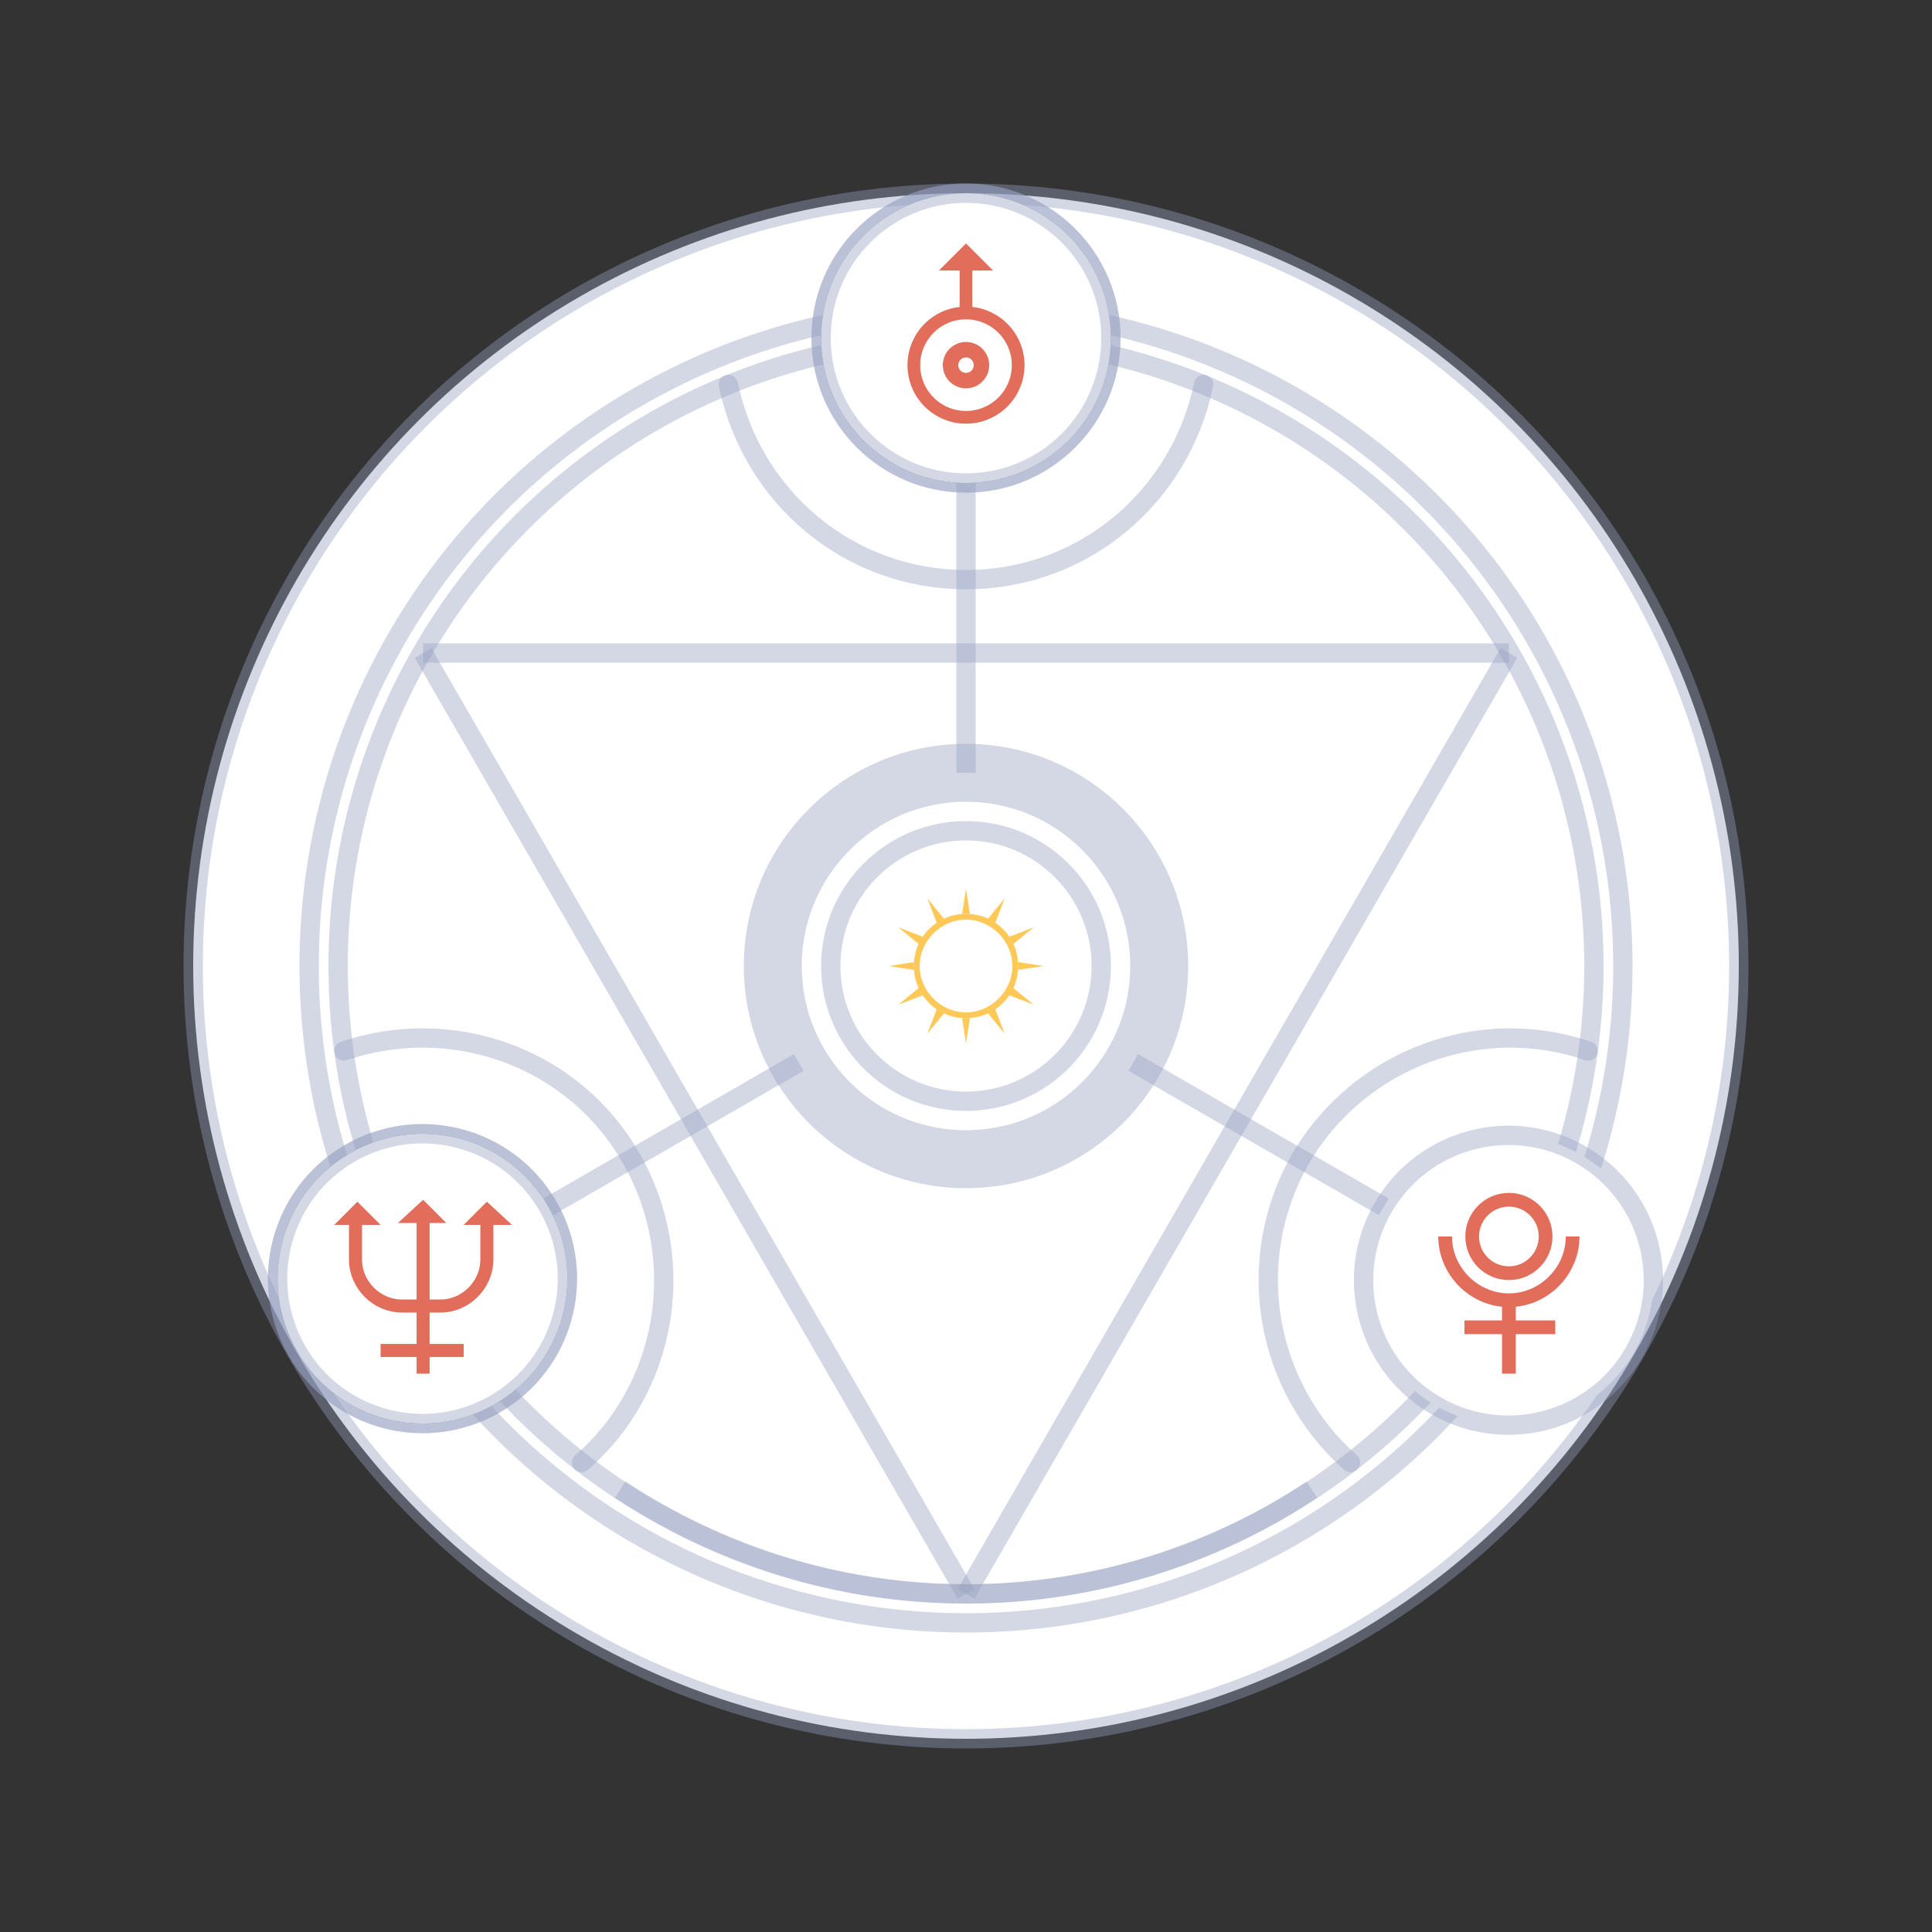 <svg class="ldi-1u3zdc" width="100%" height="100%" xmlns="http://www.w3.org/2000/svg" xmlns:xlink="http://www.w3.org/1999/xlink" viewBox="0 0 100 100" preserveAspectRatio="xMidYMid"><rect x="0" y="0" width="100" height="100" fill="#333333" stroke="none"/><!--?xml version="1.0" encoding="utf-8"?--><!--Generator: Adobe Illustrator 21.0.0, SVG Export Plug-In . SVG Version: 6.00 Build 0)--><svg version="1.1" id="圖層_1" xmlns="http://www.w3.org/2000/svg" xmlns:xlink="http://www.w3.org/1999/xlink" x="0px" y="0px" viewBox="0 0 100 100" style="transform-origin: 50px 50px 0px;" xml:space="preserve"><g style="transform-origin: 50px 50px 0px;"><g style="transform-origin: 50px 50px 0px; transform: scale(1);"><g class="" style="transform-origin: 50px 50px 0px; animation-duration: 1s; animation-delay: -1s; animation-direction: normal;"><g><style type="text/css" style="transform-origin: 50px 50px 0px; animation-duration: 1s; animation-delay: -1s; animation-direction: normal;" class="ld ld-spin">.st0{fill:#E0E0E0;} .st1{fill:#F8B26A;} .st2{fill:#F5E6C8;} .st3{fill:#849B87;} .st4{opacity:0.2;fill:#F8B26A;} .st5{opacity:0.2;fill:#ABBD81;} .st6{opacity:0.5;fill:#F8B26A;} .st7{opacity:0.5;fill:#ABBD81;} .st8{fill:none;stroke:#E0E0E0;stroke-width:4;stroke-miterlimit:10;} .st9{fill:#666666;} .st10{fill:#F47E60;} .st11{fill:#ABBD81;} .st12{fill:#A0C8D7;} .st13{fill:#333333;} .st14{fill:#FFFFFF;stroke:#1A1A1A;stroke-width:6;stroke-linejoin:round;stroke-miterlimit:10;} .st15{fill:#666666;stroke:#1A1A1A;stroke-width:6;stroke-linejoin:round;stroke-miterlimit:10;} .st16{fill:none;stroke:#1A1A1A;stroke-width:6;stroke-miterlimit:10;} .st17{fill:#1A1A1A;} .st18{fill:#FFFFFF;stroke:#1A1A1A;stroke-width:6;stroke-miterlimit:10;} .st19{fill:#666666;stroke:#1A1A1A;stroke-width:6;stroke-miterlimit:10;} .st20{fill:none;stroke:#FFFFFF;stroke-width:6;stroke-miterlimit:10;} .st21{fill:none;stroke:#FFFFFF;stroke-width:6;stroke-linejoin:round;stroke-miterlimit:10;} .st22{fill:#FFFFFF;} .st23{fill:#353035;} .st24{fill:#F5E169;} .st25{fill:none;stroke:#ABBD81;stroke-width:8;stroke-linecap:round;stroke-miterlimit:10;} .st26{fill:none;stroke:#E0E0E0;stroke-width:8;stroke-linecap:round;stroke-miterlimit:10;} .st27{fill:#FFDC6C;} .st28{fill:none;} .st29{fill:#C59B6D;} .st30{fill:#E6E6E6;} .st31{fill:#77A4BD;} .st32{fill:#6079BD;} .st33{fill:#405A9E;} .st34{fill:none;stroke:#405A9E;stroke-width:1.129;stroke-miterlimit:10;} .st35{fill:#7D5A41;} .st36{fill:#E6CCAE;} .st37{fill:#CC632F;} .st38{fill:#998268;} .st39{fill:#D4C097;} .st40{fill:#A8A8A8;} .st41{fill:#CCCCCC;} .st42{fill:#999999;} .st43{stroke:#000000;stroke-width:1.874;stroke-miterlimit:10;} .st44{fill:#FFFFFF;stroke:#000000;stroke-width:1.125;stroke-miterlimit:10;} .st45{fill:#FFDC6D;} .st46{fill:#A0C8D7;stroke:#FFFFFF;stroke-width:4;stroke-linecap:round;stroke-miterlimit:10;} .st47{stroke:#F5E6C8;stroke-linecap:round;stroke-linejoin:round;stroke-miterlimit:10;} .st48{fill:none;stroke:#F5E6C8;stroke-linecap:round;stroke-linejoin:round;stroke-miterlimit:10;} .st49{fill:#FFFFFF;stroke:#F5E6C8;stroke-linecap:round;stroke-linejoin:round;stroke-miterlimit:10;} .st50{fill:none;stroke:#F5E6C8;stroke-miterlimit:10;} .st51{stroke:#F5E6C8;stroke-width:3;stroke-miterlimit:10;} .st52{stroke:#F5E6C8;stroke-miterlimit:10;} .st53{fill:none;stroke:#F5E6C8;stroke-linecap:round;stroke-linejoin:round;} .st54{fill:none;stroke:#F5E169;stroke-width:0.711;stroke-miterlimit:10;} .st55{fill:none;stroke:#F5E169;stroke-width:0.675;stroke-miterlimit:10;} .st56{fill:none;stroke:#F5E169;stroke-width:0.659;stroke-miterlimit:10;} .st57{fill:#1A1A1A;stroke:#F5E169;stroke-width:0.8;stroke-miterlimit:10;} .st58{fill:#FF0000;} .st59{fill:#D686A5;} .st60{fill:#AFA5CD;} .st61{opacity:0.5;fill:none;} .st62{opacity:0.2;fill:#849B87;} .st63{opacity:0.2;fill:#A0C8D7;} .st64{opacity:0.2;fill:#77A4BD;} .st65{opacity:0.5;fill:#849B87;} .st66{opacity:0.5;fill:#A0C8D7;} .st67{opacity:0.5;fill:#77A4BD;} .st68{fill:none;stroke:#333333;stroke-width:4;stroke-miterlimit:10;} .st69{fill:#F5E6C8;stroke:#333333;stroke-width:3;stroke-miterlimit:10;}</style><g style="transform-origin: 50px 50px 0px; animation-duration: 1s; animation-delay: -0.988s; animation-direction: normal;" class="ld ld-spin"><circle class="st47" cx="50" cy="50" r="40" fill="#ffffff" stroke="rgba(58.941%,62.194%,74.742%,0.411)" style="fill: rgb(255, 255, 255); stroke: rgba(150, 159, 191, 0.41);"></circle></g><g style="transform-origin: 50px 50px 0px; animation-duration: 1s; animation-delay: -0.976s; animation-direction: normal;" class="ld ld-spin"><circle class="st48" cx="50" cy="50" r="32.5" stroke="rgba(58.941%,62.194%,74.742%,0.411)" style="stroke: rgba(150, 159, 191, 0.41);"></circle></g><g style="transform-origin: 50px 50px 0px; animation-duration: 1s; animation-delay: -0.964s; animation-direction: normal;" class="ld ld-spin"><circle class="st48" cx="50" cy="50" r="34" stroke="rgba(58.941%,62.194%,74.742%,0.411)" style="stroke: rgba(150, 159, 191, 0.41);"></circle></g><g style="transform-origin: 50px 50px 0px; animation-duration: 1s; animation-delay: -0.952s; animation-direction: normal;" class="ld ld-spin"><circle class="st49" cx="50" cy="17.5" r="7.5" stroke="rgba(58.941%,62.194%,74.742%,0.411)" fill="#424964" style="stroke: rgba(150, 159, 191, 0.41); fill: rgb(66, 73, 100);"></circle></g><g style="transform-origin: 50px 50px 0px; animation-duration: 1s; animation-delay: -0.94s; animation-direction: normal;" class="ld ld-spin"><ellipse transform="matrix(0.866 -0.5 0.5 0.866 -30.197 19.803)" class="st49" cx="21.9" cy="66.2" rx="7.5" ry="7.5" stroke="rgba(58.941%,62.194%,74.742%,0.411)" fill="#424964" style="stroke: rgba(150, 159, 191, 0.41); fill: rgb(66, 73, 100);"></ellipse></g><g style="transform-origin: 50px 50px 0px; animation-duration: 1s; animation-delay: -0.928s; animation-direction: normal;" class="ld ld-spin"><line class="st50" x1="50" y1="50" x2="78.1" y2="66.2" stroke="rgba(58.941%,62.194%,74.742%,0.411)" style="stroke: rgba(150, 159, 191, 0.41);"></line></g><g style="transform-origin: 50px 50px 0px; animation-duration: 1s; animation-delay: -0.916s; animation-direction: normal;" class="ld ld-spin"><line class="st50" x1="50" y1="50" x2="50" y2="17.5" stroke="rgba(58.941%,62.194%,74.742%,0.411)" style="stroke: rgba(150, 159, 191, 0.41);"></line></g><g style="transform-origin: 50px 50px 0px; animation-duration: 1s; animation-delay: -0.904s; animation-direction: normal;" class="ld ld-spin"><line class="st50" x1="50" y1="50" x2="21.9" y2="66.2" stroke="rgba(58.941%,62.194%,74.742%,0.411)" style="stroke: rgba(150, 159, 191, 0.41);"></line></g><g style="transform-origin: 50px 50px 0px; animation-duration: 1s; animation-delay: -0.892s; animation-direction: normal;" class="ld ld-spin"><line class="st50" x1="21.9" y1="33.8" x2="78.1" y2="33.8" stroke="rgba(58.941%,62.194%,74.742%,0.411)" style="stroke: rgba(150, 159, 191, 0.41);"></line></g><g style="transform-origin: 50px 50px 0px; animation-duration: 1s; animation-delay: -0.88s; animation-direction: normal;" class="ld ld-spin"><line class="st50" x1="50" y1="82.5" x2="78.1" y2="33.8" stroke="rgba(58.941%,62.194%,74.742%,0.411)" style="stroke: rgba(150, 159, 191, 0.41);"></line></g><g style="transform-origin: 50px 50px 0px; animation-duration: 1s; animation-delay: -0.867s; animation-direction: normal;" class="ld ld-spin"><line class="st50" x1="21.9" y1="33.8" x2="50" y2="82.5" stroke="rgba(58.941%,62.194%,74.742%,0.411)" style="stroke: rgba(150, 159, 191, 0.41);"></line></g><g style="transform-origin: 50px 50px 0px; animation-duration: 1s; animation-delay: -0.855s; animation-direction: normal;" class="ld ld-spin"><circle class="st51" cx="50" cy="50" r="10" fill="#ffffff" stroke="rgba(58.941%,62.194%,74.742%,0.411)" style="fill: rgb(255, 255, 255); stroke: rgba(150, 159, 191, 0.41);"></circle></g><g style="transform-origin: 50px 50px 0px; animation-duration: 1s; animation-delay: -0.843s; animation-direction: normal;" class="ld ld-spin"><circle class="st52" cx="50" cy="50" r="7" fill="#ffffff" stroke="rgba(58.941%,62.194%,74.742%,0.411)" style="fill: rgb(255, 255, 255); stroke: rgba(150, 159, 191, 0.41);"></circle></g><g style="transform-origin: 50px 50px 0px; animation-duration: 1s; animation-delay: -0.831s; animation-direction: normal;" class="ld ld-spin"><path class="st50" d="M67.9,77.1c-5.1,3.4-11.3,5.4-17.9,5.4s-12.7-2-17.9-5.4" stroke="rgba(58.941%,62.194%,74.742%,0.411)" style="stroke: rgba(150, 159, 191, 0.41);"></path></g><g style="transform-origin: 50px 50px 0px; animation-duration: 1s; animation-delay: -0.819s; animation-direction: normal;" class="ld ld-spin"><path class="st53" d="M82.2,54.4c-5.5-1.9-11.8,0.3-14.9,5.6c-3,5.3-1.8,11.8,2.6,15.7" stroke="rgba(58.941%,62.194%,74.742%,0.411)" style="stroke: rgba(150, 159, 191, 0.41);"></path></g><g style="transform-origin: 50px 50px 0px; animation-duration: 1s; animation-delay: -0.807s; animation-direction: normal;" class="ld ld-spin"><path class="st53" d="M62.3,19.9C61.1,25.7,56.1,30,50,30s-11.1-4.3-12.3-10.1" stroke="rgba(58.941%,62.194%,74.742%,0.411)" style="stroke: rgba(150, 159, 191, 0.41);"></path></g><g style="transform-origin: 50px 50px 0px; animation-duration: 1s; animation-delay: -0.795s; animation-direction: normal;" class="ld ld-spin"><path class="st53" d="M30.1,75.7c4.4-3.8,5.6-10.4,2.6-15.7c-3-5.3-9.3-7.5-14.9-5.6" stroke="rgba(58.941%,62.194%,74.742%,0.411)" style="stroke: rgba(150, 159, 191, 0.41);"></path></g><g style="transform-origin: 50px 50px 0px; animation-duration: 1s; animation-delay: -0.783s; animation-direction: normal;" class="ld ld-spin"><circle class="st47" cx="50" cy="17.5" r="7.5" fill="#ffffff" stroke="rgba(58.941%,62.194%,74.742%,0.411)" style="fill: rgb(255, 255, 255); stroke: rgba(150, 159, 191, 0.41);"></circle></g><g style="transform-origin: 50px 50px 0px; animation-duration: 1s; animation-delay: -0.771s; animation-direction: normal;" class="ld ld-spin"><ellipse transform="matrix(0.866 -0.5 0.5 0.866 -30.197 19.803)" class="st47" cx="21.9" cy="66.2" rx="7.5" ry="7.5" fill="#ffffff" stroke="rgba(58.941%,62.194%,74.742%,0.411)" style="fill: rgb(255, 255, 255); stroke: rgba(150, 159, 191, 0.41);"></ellipse></g><g style="transform-origin: 50px 50px 0px; animation-duration: 1s; animation-delay: -0.759s; animation-direction: normal;" class="ld ld-spin"><ellipse transform="matrix(0.5 -0.866 0.866 0.5 -18.301 100.801)" class="st47" cx="78.1" cy="66.2" rx="7.5" ry="7.5" fill="#ffffff" stroke="rgba(58.941%,62.194%,74.742%,0.411)" style="fill: rgb(255, 255, 255); stroke: rgba(150, 159, 191, 0.41);"></ellipse></g><g style="transform-origin: 50px 50px 0px;"><g><g style="transform-origin: 50px 50px 0px; animation-duration: 1s; animation-delay: -0.747s; animation-direction: normal;" class="ld ld-spin"><path class="st54" d="M81.4,64c0,1.8-1.5,3.3-3.3,3.3c-1.8,0-3.3-1.5-3.3-3.3" stroke="#E26D5A" style="stroke: rgb(226, 109, 90);"></path></g><g style="transform-origin: 50px 50px 0px; animation-duration: 1s; animation-delay: -0.735s; animation-direction: normal;" class="ld ld-spin"><circle class="st54" cx="78.1" cy="64" r="1.9" stroke="#E26D5A" style="stroke: rgb(226, 109, 90);"></circle></g><g style="transform-origin: 50px 50px 0px; animation-duration: 1s; animation-delay: -0.723s; animation-direction: normal;" class="ld ld-spin"><line class="st54" x1="78.1" y1="67.2" x2="78.1" y2="71.1" stroke="#E26D5A" style="stroke: rgb(226, 109, 90);"></line></g><g style="transform-origin: 50px 50px 0px; animation-duration: 1s; animation-delay: -0.711s; animation-direction: normal;" class="ld ld-spin"><line class="st54" x1="75.8" y1="68.7" x2="80.5" y2="68.7" stroke="#E26D5A" style="stroke: rgb(226, 109, 90);"></line></g></g></g><g style="transform-origin: 50px 50px 0px;"><g><g style="transform-origin: 50px 50px 0px;"><g><g style="transform-origin: 50px 50px 0px;"><g><g style="transform-origin: 50px 50px 0px; animation-duration: 1s; animation-delay: -0.699s; animation-direction: normal;" class="ld ld-spin"><line class="st55" x1="21.9" y1="63.2" x2="21.9" y2="71.1" stroke="#E26D5A" style="stroke: rgb(226, 109, 90);"></line></g><g style="transform-origin: 50px 50px 0px;"><g><g style="transform-origin: 50px 50px 0px; animation-duration: 1s; animation-delay: -0.687s; animation-direction: normal;" class="ld ld-spin"><polygon class="st24" points="23.1,63.3 20.6,63.3 21.9,62.1 				" fill="#E26D5A" style="fill: rgb(226, 109, 90);"></polygon></g></g></g></g></g></g></g><g style="transform-origin: 50px 50px 0px; animation-duration: 1s; animation-delay: -0.675s; animation-direction: normal;" class="ld ld-spin"><line class="st55" x1="19.7" y1="69.9" x2="24" y2="69.9" stroke="#E26D5A" style="stroke: rgb(226, 109, 90);"></line></g><g style="transform-origin: 50px 50px 0px;"><g><g style="transform-origin: 50px 50px 0px;"><g><g style="transform-origin: 50px 50px 0px; animation-duration: 1s; animation-delay: -0.663s; animation-direction: normal;" class="ld ld-spin"><path class="st55" d="M25.2,63.2v2c0,1.3-1.1,2.4-2.4,2.4h-2c-1.3,0-2.4-1.1-2.4-2.4v-2" stroke="#E26D5A" style="stroke: rgb(226, 109, 90);"></path></g><g style="transform-origin: 50px 50px 0px;"><g><g style="transform-origin: 50px 50px 0px; animation-duration: 1s; animation-delay: -0.651s; animation-direction: normal;" class="ld ld-spin"><polygon class="st24" points="26.5,63.4 24,63.4 25.2,62.2 				" fill="#E26D5A" style="fill: rgb(226, 109, 90);"></polygon></g></g></g><g style="transform-origin: 50px 50px 0px;"><g><g style="transform-origin: 50px 50px 0px; animation-duration: 1s; animation-delay: -0.639s; animation-direction: normal;" class="ld ld-spin"><polygon class="st24" points="17.3,63.4 19.7,63.4 18.5,62.2 				" fill="#E26D5A" style="fill: rgb(226, 109, 90);"></polygon></g></g></g></g></g></g></g></g></g><g style="transform-origin: 50px 50px 0px;"><g><g style="transform-origin: 50px 50px 0px; animation-duration: 1s; animation-delay: -0.627s; animation-direction: normal;" class="ld ld-spin"><circle class="st56" cx="50" cy="18.9" r="2.7" stroke="#E26D5A" style="stroke: rgb(226, 109, 90);"></circle></g><g style="transform-origin: 50px 50px 0px; animation-duration: 1s; animation-delay: -0.614s; animation-direction: normal;" class="ld ld-spin"><circle class="st57" cx="50" cy="18.9" r="0.8" stroke="#E26D5A" fill="#ffffff" style="stroke: rgb(226, 109, 90); fill: rgb(255, 255, 255);"></circle></g><g style="transform-origin: 50px 50px 0px;"><g><g style="transform-origin: 50px 50px 0px;"><g><g style="transform-origin: 50px 50px 0px; animation-duration: 1s; animation-delay: -0.602s; animation-direction: normal;" class="ld ld-spin"><line class="st56" x1="50" y1="16.3" x2="50" y2="13.8" stroke="#E26D5A" style="stroke: rgb(226, 109, 90);"></line></g><g style="transform-origin: 50px 50px 0px;"><g><g style="transform-origin: 50px 50px 0px; animation-duration: 1s; animation-delay: -0.59s; animation-direction: normal;" class="ld ld-spin"><polygon class="st24" points="48.6,14 51.4,14 50,12.6 				" fill="#E26D5A" style="fill: rgb(226, 109, 90);"></polygon></g></g></g></g></g></g></g></g></g><g style="transform-origin: 50px 50px 0px;"><g><g style="transform-origin: 50px 50px 0px; animation-duration: 1s; animation-delay: -0.578s; animation-direction: normal;" class="ld ld-spin"><path class="st1" d="M50,47.6c1.3,0,2.4,1.1,2.4,2.4s-1.1,2.4-2.4,2.4s-2.4-1.1-2.4-2.4S48.7,47.6,50,47.6 M50,47.3 c-1.5,0-2.7,1.2-2.7,2.7s1.2,2.7,2.7,2.7s2.7-1.2,2.7-2.7S51.5,47.3,50,47.3L50,47.3z" fill="#ffc857" style="fill: rgb(255, 200, 87);"></path></g></g></g><g style="transform-origin: 50px 50px 0px;"><g><g style="transform-origin: 50px 50px 0px; animation-duration: 1s; animation-delay: -0.566s; animation-direction: normal;" class="ld ld-spin"><polygon class="st1" points="49.8,47.3 50,46 50.2,47.3 	" fill="#ffc857" style="fill: rgb(255, 200, 87);"></polygon></g></g></g><g style="transform-origin: 50px 50px 0px;"><g><g style="transform-origin: 50px 50px 0px; animation-duration: 1s; animation-delay: -0.554s; animation-direction: normal;" class="ld ld-spin"><polygon class="st1" points="48.5,47.8 48,46.5 48.9,47.6 	" fill="#ffc857" style="fill: rgb(255, 200, 87);"></polygon></g></g></g><g style="transform-origin: 50px 50px 0px;"><g><g style="transform-origin: 50px 50px 0px; animation-duration: 1s; animation-delay: -0.542s; animation-direction: normal;" class="ld ld-spin"><polygon class="st1" points="47.6,48.9 46.5,48 47.8,48.5 	" fill="#ffc857" style="fill: rgb(255, 200, 87);"></polygon></g></g></g><g style="transform-origin: 50px 50px 0px;"><g><g style="transform-origin: 50px 50px 0px; animation-duration: 1s; animation-delay: -0.53s; animation-direction: normal;" class="ld ld-spin"><polygon class="st1" points="47.3,50.2 46,50 47.3,49.8 	" fill="#ffc857" style="fill: rgb(255, 200, 87);"></polygon></g></g></g><g style="transform-origin: 50px 50px 0px;"><g><g style="transform-origin: 50px 50px 0px; animation-duration: 1s; animation-delay: -0.518s; animation-direction: normal;" class="ld ld-spin"><polygon class="st1" points="47.8,51.5 46.5,52 47.6,51.1 	" fill="#ffc857" style="fill: rgb(255, 200, 87);"></polygon></g></g></g><g style="transform-origin: 50px 50px 0px;"><g><g style="transform-origin: 50px 50px 0px; animation-duration: 1s; animation-delay: -0.506s; animation-direction: normal;" class="ld ld-spin"><polygon class="st1" points="48.9,52.4 48,53.5 48.5,52.2 	" fill="#ffc857" style="fill: rgb(255, 200, 87);"></polygon></g></g></g><g style="transform-origin: 50px 50px 0px;"><g><g style="transform-origin: 50px 50px 0px; animation-duration: 1s; animation-delay: -0.494s; animation-direction: normal;" class="ld ld-spin"><polygon class="st1" points="50.2,52.7 50,54 49.8,52.7 	" fill="#ffc857" style="fill: rgb(255, 200, 87);"></polygon></g></g></g><g style="transform-origin: 50px 50px 0px;"><g><g style="transform-origin: 50px 50px 0px; animation-duration: 1s; animation-delay: -0.482s; animation-direction: normal;" class="ld ld-spin"><polygon class="st1" points="51.5,52.2 52,53.5 51.1,52.4 	" fill="#ffc857" style="fill: rgb(255, 200, 87);"></polygon></g></g></g><g style="transform-origin: 50px 50px 0px;"><g><g style="transform-origin: 50px 50px 0px; animation-duration: 1s; animation-delay: -0.47s; animation-direction: normal;" class="ld ld-spin"><polygon class="st1" points="52.4,51.1 53.5,52 52.2,51.5 	" fill="#ffc857" style="fill: rgb(255, 200, 87);"></polygon></g></g></g><g style="transform-origin: 50px 50px 0px;"><g><g style="transform-origin: 50px 50px 0px; animation-duration: 1s; animation-delay: -0.458s; animation-direction: normal;" class="ld ld-spin"><polygon class="st1" points="52.7,49.8 54,50 52.7,50.2 	" fill="#ffc857" style="fill: rgb(255, 200, 87);"></polygon></g></g></g><g style="transform-origin: 50px 50px 0px;"><g><g style="transform-origin: 50px 50px 0px; animation-duration: 1s; animation-delay: -0.446s; animation-direction: normal;" class="ld ld-spin"><polygon class="st1" points="52.2,48.5 53.5,48 52.4,48.9 	" fill="#ffc857" style="fill: rgb(255, 200, 87);"></polygon></g></g></g><g style="transform-origin: 50px 50px 0px;"><g><g style="transform-origin: 50px 50px 0px; animation-duration: 1s; animation-delay: -0.434s; animation-direction: normal;" class="ld ld-spin"><polygon class="st1" points="51.1,47.6 52,46.5 51.5,47.8 	" fill="#ffc857" style="fill: rgb(255, 200, 87);"></polygon></g></g></g></g></g></g></g><style type="text/css" style="transform-origin: 50px 50px 0px; animation-duration: 1s; animation-delay: -0.361s; animation-direction: normal;" class="ld ld-spin">@keyframes ld-spin {
  0% {
    -webkit-transform: rotate(0);
    transform: rotate(0);
    animation-timing-function: cubic-bezier(0.55, 0.055, 0.675, 0.19);
  }
  50% {
    -webkit-transform: rotate(180deg);
    transform: rotate(180deg);
    animation-timing-function: cubic-bezier(0.215, 0.61, 0.355, 1);
  }
  100% {
    -webkit-transform: rotate(360deg);
    transform: rotate(360deg);
  }
}
@-webkit-keyframes ld-spin {
  0% {
    -webkit-transform: rotate(0);
    transform: rotate(0);
    animation-timing-function: cubic-bezier(0.55, 0.055, 0.675, 0.19);
  }
  50% {
    -webkit-transform: rotate(180deg);
    transform: rotate(180deg);
    animation-timing-function: cubic-bezier(0.215, 0.61, 0.355, 1);
  }
  100% {
    -webkit-transform: rotate(360deg);
    transform: rotate(360deg);
  }
}
.ld.ld-spin {
  -webkit-animation: ld-spin 1s infinite;
  animation: ld-spin 1s infinite;
}
</style></svg></svg>